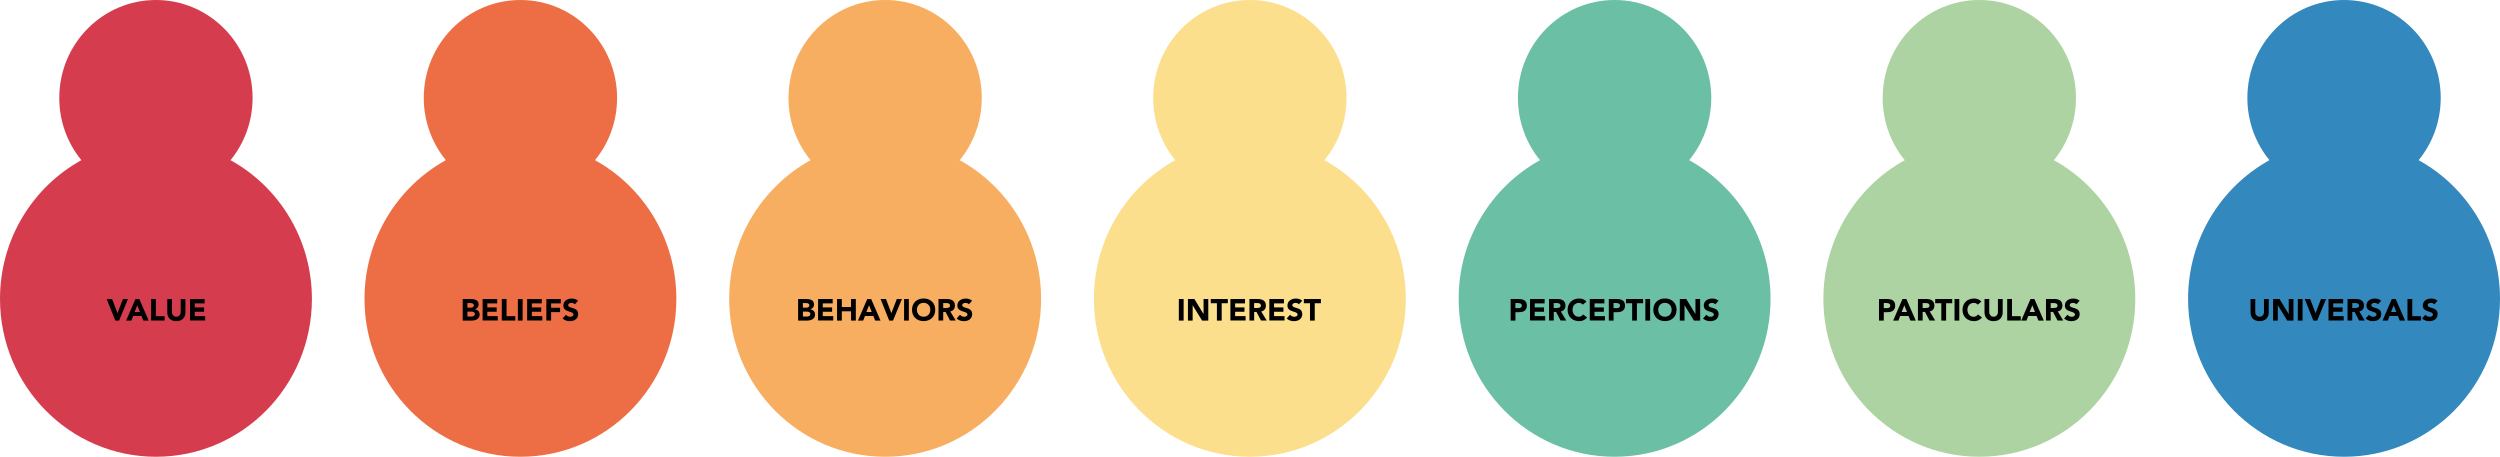<?xml version="1.0" encoding="utf-8"?>
<!-- Generator: Adobe Illustrator 27.0.0, SVG Export Plug-In . SVG Version: 6.00 Build 0)  -->
<svg version="1.1" id="Capa_1" xmlns="http://www.w3.org/2000/svg" xmlns:xlink="http://www.w3.org/1999/xlink" x="0px" y="0px"
	 viewBox="0 0 492.6 90" style="enable-background:new 0 0 492.6 90;" xml:space="preserve">
<style type="text/css">
	.st0{fill-rule:evenodd;clip-rule:evenodd;fill:#D53D4F;}
	.st1{fill-rule:evenodd;clip-rule:evenodd;fill:#ED6E45;}
	.st2{fill-rule:evenodd;clip-rule:evenodd;fill:#F8AE60;}
	.st3{fill-rule:evenodd;clip-rule:evenodd;fill:#FBDF8C;}
	.st4{fill-rule:evenodd;clip-rule:evenodd;fill:#6ABFA4;}
	.st5{fill-rule:evenodd;clip-rule:evenodd;fill:#ADD3A2;}
	.st6{fill-rule:evenodd;clip-rule:evenodd;fill:#3388BE;}
</style>
<g>
	<path class="st0" d="M45.42,31.56c2.72-3.33,4.35-7.61,4.35-12.27C49.77,8.63,41.24,0,30.73,0C20.21,0,11.68,8.63,11.68,19.29
		c0,4.66,1.63,8.94,4.35,12.27C6.48,36.83,0,47.09,0,58.89C0,76.07,13.76,90,30.73,90c16.97,0,30.73-13.93,30.73-31.11
		C61.45,47.09,54.97,36.83,45.42,31.56z"/>
	<path class="st1" d="M117.24,31.56c2.72-3.33,4.35-7.61,4.35-12.27C121.59,8.63,113.06,0,102.54,0C92.02,0,83.5,8.63,83.5,19.29
		c0,4.66,1.63,8.94,4.35,12.27c-9.55,5.28-16.03,15.54-16.03,27.33C71.82,76.07,85.57,90,102.54,90c16.97,0,30.73-13.93,30.73-31.11
		C133.27,47.09,126.79,36.83,117.24,31.56z"/>
	<path class="st2" d="M189.1,31.56c2.72-3.33,4.35-7.61,4.35-12.27C193.45,8.63,184.93,0,174.41,0c-10.52,0-19.05,8.63-19.05,19.29
		c0,4.66,1.63,8.94,4.35,12.27c-9.55,5.28-16.03,15.54-16.03,27.33c0,17.18,13.76,31.11,30.73,31.11
		c16.97,0,30.73-13.93,30.73-31.11C205.14,47.09,198.65,36.83,189.1,31.56z"/>
	<path class="st3" d="M260.97,31.56c2.72-3.33,4.35-7.61,4.35-12.27C265.32,8.63,256.79,0,246.27,0c-10.52,0-19.05,8.63-19.05,19.29
		c0,4.66,1.63,8.94,4.35,12.27c-9.55,5.28-16.03,15.54-16.03,27.33c0,17.18,13.76,31.11,30.73,31.11C263.24,90,277,76.07,277,58.89
		C277,47.09,270.52,36.83,260.97,31.56z"/>
	<path class="st4" d="M332.84,31.56c2.72-3.33,4.35-7.61,4.35-12.27C337.19,8.63,328.66,0,318.14,0c-10.52,0-19.05,8.63-19.05,19.29
		c0,4.66,1.63,8.94,4.35,12.27c-9.55,5.28-16.03,15.54-16.03,27.33c0,17.18,13.76,31.11,30.73,31.11
		c16.97,0,30.73-13.93,30.73-31.11C348.87,47.09,342.39,36.83,332.84,31.56z"/>
	<path class="st5" d="M404.7,31.56c2.72-3.33,4.35-7.61,4.35-12.27C409.05,8.63,400.53,0,390.01,0c-10.52,0-19.05,8.63-19.05,19.29
		c0,4.66,1.63,8.94,4.35,12.27c-9.55,5.28-16.03,15.54-16.03,27.33c0,17.18,13.76,31.11,30.73,31.11
		c16.97,0,30.73-13.93,30.73-31.11C420.73,47.09,414.25,36.83,404.7,31.56z"/>
	<path class="st6" d="M476.57,31.56c2.72-3.33,4.35-7.61,4.35-12.27C480.92,8.63,472.39,0,461.87,0c-10.52,0-19.05,8.63-19.05,19.29
		c0,4.66,1.63,8.94,4.35,12.27c-9.55,5.28-16.03,15.54-16.03,27.33c0,17.18,13.76,31.11,30.73,31.11
		c16.97,0,30.73-13.93,30.73-31.11C492.6,47.09,486.12,36.83,476.57,31.56z"/>
	<g>
		<path d="M22.09,58.92l1.05,2.78h0.01l1.07-2.78h1l-1.75,4.25h-0.75l-1.7-4.25H22.09z"/>
		<path d="M24.85,63.17l1.83-4.25h0.77l1.85,4.25h-1.05l-0.37-0.9h-1.65l-0.35,0.9H24.85z M26.53,61.47h1.04l-0.52-1.32L26.53,61.47
			z"/>
		<path d="M30.71,62.3h1.73v0.86h-2.67v-4.25h0.94V62.3z"/>
		<path d="M33.89,58.92v2.58c0,0.5,0.36,0.91,0.86,0.91c0.44,0,0.85-0.35,0.85-0.91v-2.58h0.94v2.63c0,0.92-0.56,1.73-1.79,1.73
			s-1.79-0.8-1.79-1.73v-2.63H33.89z"/>
		<path d="M37.44,58.92h2.88v0.86h-1.95v0.79h1.84v0.86h-1.84v0.86h2.06v0.86h-2.99V58.92z"/>
	</g>
	<g>
		<path d="M92.79,58.92c0.75,0,1.52,0.19,1.52,1.08c0,0.47-0.29,0.8-0.73,0.94v0.01c0.5,0.06,0.93,0.43,0.93,1.04
			c0,0.89-0.84,1.18-1.59,1.18h-1.75v-4.25H92.79z M92.1,59.71v0.91h0.7c0.29,0,0.57-0.14,0.57-0.46c0-0.34-0.32-0.44-0.61-0.44
			H92.1z M92.1,62.37h0.86c0.31,0,0.61-0.16,0.61-0.5c0-0.39-0.43-0.47-0.73-0.47H92.1V62.37z"/>
		<path d="M95.09,58.92h2.88v0.86h-1.95v0.79h1.84v0.86h-1.84v0.86h2.06v0.86h-2.99V58.92z"/>
		<path d="M99.81,62.3h1.73v0.86h-2.67v-4.25h0.94V62.3z"/>
		<path d="M102.98,63.17h-0.94v-4.25h0.94V63.17z"/>
		<path d="M103.87,58.92h2.88v0.86h-1.95v0.79h1.84v0.86h-1.84v0.86h2.06v0.86h-2.99V58.92z"/>
		<path d="M107.65,58.92h2.85v0.86h-1.91v0.86h1.77v0.86h-1.77v1.66h-0.94V58.92z"/>
		<path d="M113.91,59.26l-0.64,0.7c-0.15-0.19-0.45-0.28-0.68-0.28c-0.26,0-0.63,0.12-0.63,0.44c0,0.37,0.45,0.45,0.92,0.59
			c0.51,0.16,1.04,0.4,1.04,1.17c0,0.96-0.77,1.4-1.64,1.4c-0.55,0-1.03-0.16-1.43-0.53l0.67-0.73c0.2,0.25,0.5,0.4,0.82,0.4
			c0.26,0,0.65-0.11,0.65-0.44c0-0.37-0.45-0.47-0.92-0.62c-0.52-0.17-1.07-0.41-1.07-1.15c0-0.91,0.79-1.38,1.62-1.38
			C113.08,58.81,113.55,58.94,113.91,59.26z"/>
	</g>
	<g>
		<path d="M158.88,58.92c0.75,0,1.52,0.19,1.52,1.08c0,0.47-0.29,0.8-0.73,0.94v0.01c0.5,0.06,0.93,0.43,0.93,1.04
			c0,0.89-0.84,1.18-1.59,1.18h-1.75v-4.25H158.88z M158.2,59.71v0.91h0.7c0.29,0,0.57-0.14,0.57-0.46c0-0.34-0.32-0.44-0.61-0.44
			H158.2z M158.2,62.37h0.86c0.31,0,0.61-0.16,0.61-0.5c0-0.39-0.43-0.47-0.73-0.47h-0.73V62.37z"/>
		<path d="M161.19,58.92h2.88v0.86h-1.95v0.79h1.84v0.86h-1.84v0.86h2.06v0.86h-2.99V58.92z"/>
		<path d="M164.93,58.92h0.94v1.58h1.82v-1.58h0.94v4.25h-0.94v-1.83h-1.82v1.83h-0.94V58.92z"/>
		<path d="M169.05,63.17l1.83-4.25h0.77l1.85,4.25h-1.05l-0.37-0.9h-1.65l-0.35,0.9H169.05z M170.72,61.47h1.04l-0.52-1.32
			L170.72,61.47z"/>
		<path d="M174.58,58.92l1.05,2.78h0.01l1.07-2.78h1l-1.75,4.25h-0.75l-1.7-4.25H174.58z"/>
		<path d="M179.08,63.17h-0.94v-4.25h0.94V63.17z"/>
		<path d="M184.28,61.04c0,1.35-0.96,2.23-2.29,2.23c-1.34,0-2.29-0.88-2.29-2.23s0.95-2.23,2.29-2.23
			C183.34,58.81,184.28,59.69,184.28,61.04z M181.99,62.41c0.79,0,1.32-0.57,1.32-1.37c0-0.8-0.53-1.37-1.33-1.37
			c-0.79,0-1.31,0.56-1.31,1.37C180.67,61.84,181.2,62.41,181.99,62.41z"/>
		<path d="M184.92,63.17v-4.25h1.67c0.77,0,1.57,0.26,1.57,1.29c0,0.62-0.34,1.05-0.92,1.16l1.08,1.79h-1.12l-0.89-1.7h-0.46v1.7
			H184.92z M186.44,60.68c0.43,0,0.75-0.07,0.75-0.47c0-0.35-0.26-0.49-0.7-0.49h-0.64v0.97H186.44z"/>
		<path d="M191.55,59.26l-0.64,0.7c-0.15-0.19-0.45-0.28-0.68-0.28c-0.26,0-0.63,0.12-0.63,0.44c0,0.37,0.45,0.45,0.92,0.59
			c0.51,0.16,1.04,0.4,1.04,1.17c0,0.96-0.77,1.4-1.64,1.4c-0.55,0-1.03-0.16-1.43-0.53l0.67-0.73c0.2,0.25,0.5,0.4,0.82,0.4
			c0.26,0,0.65-0.11,0.65-0.44c0-0.37-0.45-0.47-0.92-0.62c-0.52-0.17-1.07-0.41-1.07-1.15c0-0.91,0.79-1.38,1.62-1.38
			C190.72,58.81,191.18,58.94,191.55,59.26z"/>
	</g>
	<g>
		<path d="M233.22,63.17h-0.94v-4.25h0.94V63.17z"/>
		<path d="M234.07,63.17v-4.25h1.27l1.8,2.95h0.01v-2.95h0.93v4.25h-1.22l-1.85-3.02h-0.01v3.02H234.07z"/>
		<path d="M238.57,58.92h3.36v0.83h-1.21v3.42h-0.94v-3.42h-1.21V58.92z"/>
		<path d="M242.44,58.92h2.88v0.86h-1.95v0.79h1.84v0.86h-1.84v0.86h2.06v0.86h-2.99V58.92z"/>
		<path d="M246.19,63.17v-4.25h1.67c0.77,0,1.57,0.26,1.57,1.29c0,0.62-0.34,1.05-0.92,1.16l1.08,1.79h-1.12l-0.89-1.7h-0.46v1.7
			H246.19z M247.7,60.68c0.43,0,0.75-0.07,0.75-0.47c0-0.35-0.26-0.49-0.7-0.49h-0.64v0.97H247.7z"/>
		<path d="M250.11,58.92h2.88v0.86h-1.95v0.79h1.84v0.86h-1.84v0.86h2.06v0.86h-2.99V58.92z"/>
		<path d="M256.59,59.26l-0.64,0.7c-0.15-0.19-0.45-0.28-0.68-0.28c-0.26,0-0.63,0.12-0.63,0.44c0,0.37,0.45,0.45,0.92,0.59
			c0.51,0.16,1.04,0.4,1.04,1.17c0,0.96-0.77,1.4-1.64,1.4c-0.55,0-1.03-0.16-1.43-0.53l0.67-0.73c0.2,0.25,0.5,0.4,0.82,0.4
			c0.26,0,0.65-0.11,0.65-0.44c0-0.37-0.45-0.47-0.92-0.62c-0.52-0.17-1.07-0.41-1.07-1.15c0-0.91,0.79-1.38,1.62-1.38
			C255.77,58.81,256.23,58.94,256.59,59.26z"/>
		<path d="M256.91,58.92h3.36v0.83h-1.21v3.42h-0.94v-3.42h-1.21V58.92z"/>
	</g>
	<g>
		<path d="M297.66,63.17v-4.25h1.61c1.02,0,1.58,0.41,1.58,1.29c0,0.9-0.56,1.3-1.54,1.3h-0.71v1.66H297.66z M298.59,60.72h0.64
			c0.37,0,0.64-0.16,0.64-0.51c0-0.33-0.25-0.5-0.78-0.5h-0.5V60.72z"/>
		<path d="M301.47,58.92h2.88v0.86h-1.95v0.79h1.84v0.86h-1.84v0.86h2.06v0.86h-2.99V58.92z"/>
		<path d="M305.22,63.17v-4.25h1.67c0.77,0,1.57,0.26,1.57,1.29c0,0.62-0.34,1.05-0.92,1.16l1.08,1.79h-1.12l-0.89-1.7h-0.46v1.7
			H305.22z M306.73,60.68c0.43,0,0.75-0.07,0.75-0.47c0-0.35-0.26-0.49-0.7-0.49h-0.64v0.97H306.73z"/>
		<path d="M312.6,59.44l-0.72,0.59c-0.2-0.25-0.49-0.35-0.8-0.35c-0.67,0-1.23,0.53-1.23,1.37c0,0.71,0.46,1.37,1.2,1.37
			c0.37,0,0.67-0.15,0.88-0.46l0.78,0.58c-0.33,0.49-0.95,0.74-1.54,0.74c-1.33,0-2.29-0.88-2.29-2.23c0-1.34,0.95-2.23,2.29-2.23
			C311.73,58.81,312.28,59.03,312.6,59.44z"/>
		<path d="M313.25,58.92h2.88v0.86h-1.95v0.79h1.84v0.86h-1.84v0.86h2.06v0.86h-2.99V58.92z"/>
		<path d="M317,63.17v-4.25h1.61c1.02,0,1.58,0.41,1.58,1.29c0,0.9-0.56,1.3-1.54,1.3h-0.71v1.66H317z M317.93,60.72h0.64
			c0.37,0,0.64-0.16,0.64-0.51c0-0.33-0.25-0.5-0.78-0.5h-0.5V60.72z"/>
		<path d="M320.39,58.92h3.36v0.83h-1.21v3.42h-0.94v-3.42h-1.21V58.92z"/>
		<path d="M325.14,63.17h-0.94v-4.25h0.94V63.17z"/>
		<path d="M330.35,61.04c0,1.35-0.96,2.23-2.29,2.23c-1.34,0-2.29-0.88-2.29-2.23s0.95-2.23,2.29-2.23
			C329.41,58.81,330.35,59.69,330.35,61.04z M328.06,62.41c0.79,0,1.32-0.57,1.32-1.37c0-0.8-0.53-1.37-1.33-1.37
			c-0.79,0-1.31,0.56-1.31,1.37C326.74,61.84,327.26,62.41,328.06,62.41z"/>
		<path d="M330.99,63.17v-4.25h1.27l1.8,2.95h0.01v-2.95h0.93v4.25h-1.22l-1.85-3.02h-0.01v3.02H330.99z"/>
		<path d="M338.62,59.26l-0.64,0.7c-0.15-0.19-0.45-0.28-0.68-0.28c-0.26,0-0.63,0.12-0.63,0.44c0,0.37,0.45,0.45,0.92,0.59
			c0.51,0.16,1.04,0.4,1.04,1.17c0,0.96-0.77,1.4-1.64,1.4c-0.55,0-1.03-0.16-1.43-0.53l0.67-0.73c0.2,0.25,0.5,0.4,0.82,0.4
			c0.26,0,0.65-0.11,0.65-0.44c0-0.37-0.45-0.47-0.92-0.62c-0.52-0.17-1.07-0.41-1.07-1.15c0-0.91,0.79-1.38,1.62-1.38
			C337.79,58.81,338.25,58.94,338.62,59.26z"/>
	</g>
	<g>
		<path d="M370.24,63.17v-4.25h1.61c1.02,0,1.58,0.41,1.58,1.29c0,0.9-0.56,1.3-1.54,1.3h-0.71v1.66H370.24z M371.18,60.72h0.64
			c0.37,0,0.64-0.16,0.64-0.51c0-0.33-0.25-0.5-0.78-0.5h-0.5V60.72z"/>
		<path d="M373.03,63.17l1.83-4.25h0.77l1.85,4.25h-1.05l-0.37-0.9h-1.65l-0.35,0.9H373.03z M374.71,61.47h1.04l-0.52-1.32
			L374.71,61.47z"/>
		<path d="M377.91,63.17v-4.25h1.67c0.77,0,1.57,0.26,1.57,1.29c0,0.62-0.34,1.05-0.92,1.16l1.08,1.79h-1.12l-0.89-1.7h-0.46v1.7
			H377.91z M379.43,60.68c0.43,0,0.75-0.07,0.75-0.47c0-0.35-0.26-0.49-0.7-0.49h-0.64v0.97H379.43z"/>
		<path d="M381.31,58.92h3.36v0.83h-1.21v3.42h-0.94v-3.42h-1.21V58.92z"/>
		<path d="M386.06,63.17h-0.94v-4.25h0.94V63.17z"/>
		<path d="M390.41,59.44l-0.72,0.59c-0.2-0.25-0.49-0.35-0.8-0.35c-0.67,0-1.23,0.53-1.23,1.37c0,0.71,0.46,1.37,1.2,1.37
			c0.37,0,0.67-0.15,0.88-0.46l0.78,0.58c-0.34,0.49-0.95,0.74-1.54,0.74c-1.33,0-2.29-0.88-2.29-2.23c0-1.34,0.95-2.23,2.29-2.23
			C389.54,58.81,390.09,59.03,390.41,59.44z"/>
		<path d="M391.96,58.92v2.58c0,0.5,0.36,0.91,0.86,0.91c0.44,0,0.85-0.35,0.85-0.91v-2.58h0.94v2.63c0,0.92-0.56,1.73-1.79,1.73
			s-1.79-0.8-1.79-1.73v-2.63H391.96z"/>
		<path d="M396.44,62.3h1.73v0.86h-2.67v-4.25h0.94V62.3z"/>
		<path d="M398.26,63.17l1.83-4.25h0.77l1.85,4.25h-1.05l-0.37-0.9h-1.65l-0.35,0.9H398.26z M399.93,61.47h1.04l-0.52-1.32
			L399.93,61.47z"/>
		<path d="M403.14,63.17v-4.25h1.67c0.77,0,1.57,0.26,1.57,1.29c0,0.62-0.34,1.05-0.92,1.16l1.08,1.79h-1.12l-0.89-1.7h-0.46v1.7
			H403.14z M404.66,60.68c0.43,0,0.75-0.07,0.75-0.47c0-0.35-0.26-0.49-0.7-0.49h-0.64v0.97H404.66z"/>
		<path d="M409.77,59.26l-0.64,0.7c-0.15-0.19-0.45-0.28-0.68-0.28c-0.26,0-0.63,0.12-0.63,0.44c0,0.37,0.45,0.45,0.92,0.59
			c0.51,0.16,1.04,0.4,1.04,1.17c0,0.96-0.77,1.4-1.64,1.4c-0.55,0-1.03-0.16-1.43-0.53l0.67-0.73c0.2,0.25,0.5,0.4,0.82,0.4
			c0.26,0,0.65-0.11,0.65-0.44c0-0.37-0.45-0.47-0.92-0.62c-0.52-0.17-1.07-0.41-1.07-1.15c0-0.91,0.79-1.38,1.62-1.38
			C408.94,58.81,409.4,58.94,409.77,59.26z"/>
	</g>
	<g>
		<path d="M444.38,58.92v2.58c0,0.5,0.36,0.91,0.86,0.91c0.44,0,0.85-0.35,0.85-0.91v-2.58h0.94v2.63c0,0.92-0.56,1.73-1.79,1.73
			s-1.79-0.8-1.79-1.73v-2.63H444.38z"/>
		<path d="M447.89,63.17v-4.25h1.27l1.8,2.95h0.01v-2.95h0.93v4.25h-1.22l-1.85-3.02h-0.01v3.02H447.89z"/>
		<path d="M453.7,63.17h-0.94v-4.25h0.94V63.17z"/>
		<path d="M455.2,58.92l1.05,2.78h0.01l1.07-2.78h1l-1.75,4.25h-0.75l-1.7-4.25H455.2z"/>
		<path d="M458.81,58.92h2.88v0.86h-1.95v0.79h1.84v0.86h-1.84v0.86h2.06v0.86h-2.99V58.92z"/>
		<path d="M462.56,63.17v-4.25h1.67c0.77,0,1.57,0.26,1.57,1.29c0,0.62-0.34,1.05-0.92,1.16l1.08,1.79h-1.12l-0.89-1.7h-0.46v1.7
			H462.56z M464.08,60.68c0.43,0,0.75-0.07,0.75-0.47c0-0.35-0.26-0.49-0.7-0.49h-0.64v0.97H464.08z"/>
		<path d="M469.19,59.26l-0.64,0.7c-0.15-0.19-0.45-0.28-0.68-0.28c-0.26,0-0.63,0.12-0.63,0.44c0,0.37,0.45,0.45,0.92,0.59
			c0.51,0.16,1.04,0.4,1.04,1.17c0,0.96-0.77,1.4-1.64,1.4c-0.55,0-1.03-0.16-1.43-0.53l0.67-0.73c0.2,0.25,0.5,0.4,0.82,0.4
			c0.26,0,0.65-0.11,0.65-0.44c0-0.37-0.45-0.47-0.92-0.62c-0.52-0.17-1.07-0.41-1.07-1.15c0-0.91,0.79-1.38,1.62-1.38
			C468.36,58.81,468.82,58.94,469.19,59.26z"/>
		<path d="M469.45,63.17l1.83-4.25h0.77l1.85,4.25h-1.05l-0.37-0.9h-1.65l-0.35,0.9H469.45z M471.13,61.47h1.04l-0.52-1.32
			L471.13,61.47z"/>
		<path d="M475.31,62.3h1.73v0.86h-2.67v-4.25h0.94V62.3z"/>
		<path d="M480.3,59.26l-0.64,0.7c-0.15-0.19-0.45-0.28-0.68-0.28c-0.26,0-0.63,0.12-0.63,0.44c0,0.37,0.45,0.45,0.92,0.59
			c0.51,0.16,1.04,0.4,1.04,1.17c0,0.96-0.77,1.4-1.64,1.4c-0.55,0-1.03-0.16-1.43-0.53l0.67-0.73c0.2,0.25,0.5,0.4,0.82,0.4
			c0.26,0,0.65-0.11,0.65-0.44c0-0.37-0.45-0.47-0.92-0.62c-0.52-0.17-1.07-0.41-1.07-1.15c0-0.91,0.79-1.38,1.62-1.38
			C479.47,58.81,479.93,58.94,480.3,59.26z"/>
	</g>
</g>
</svg>
